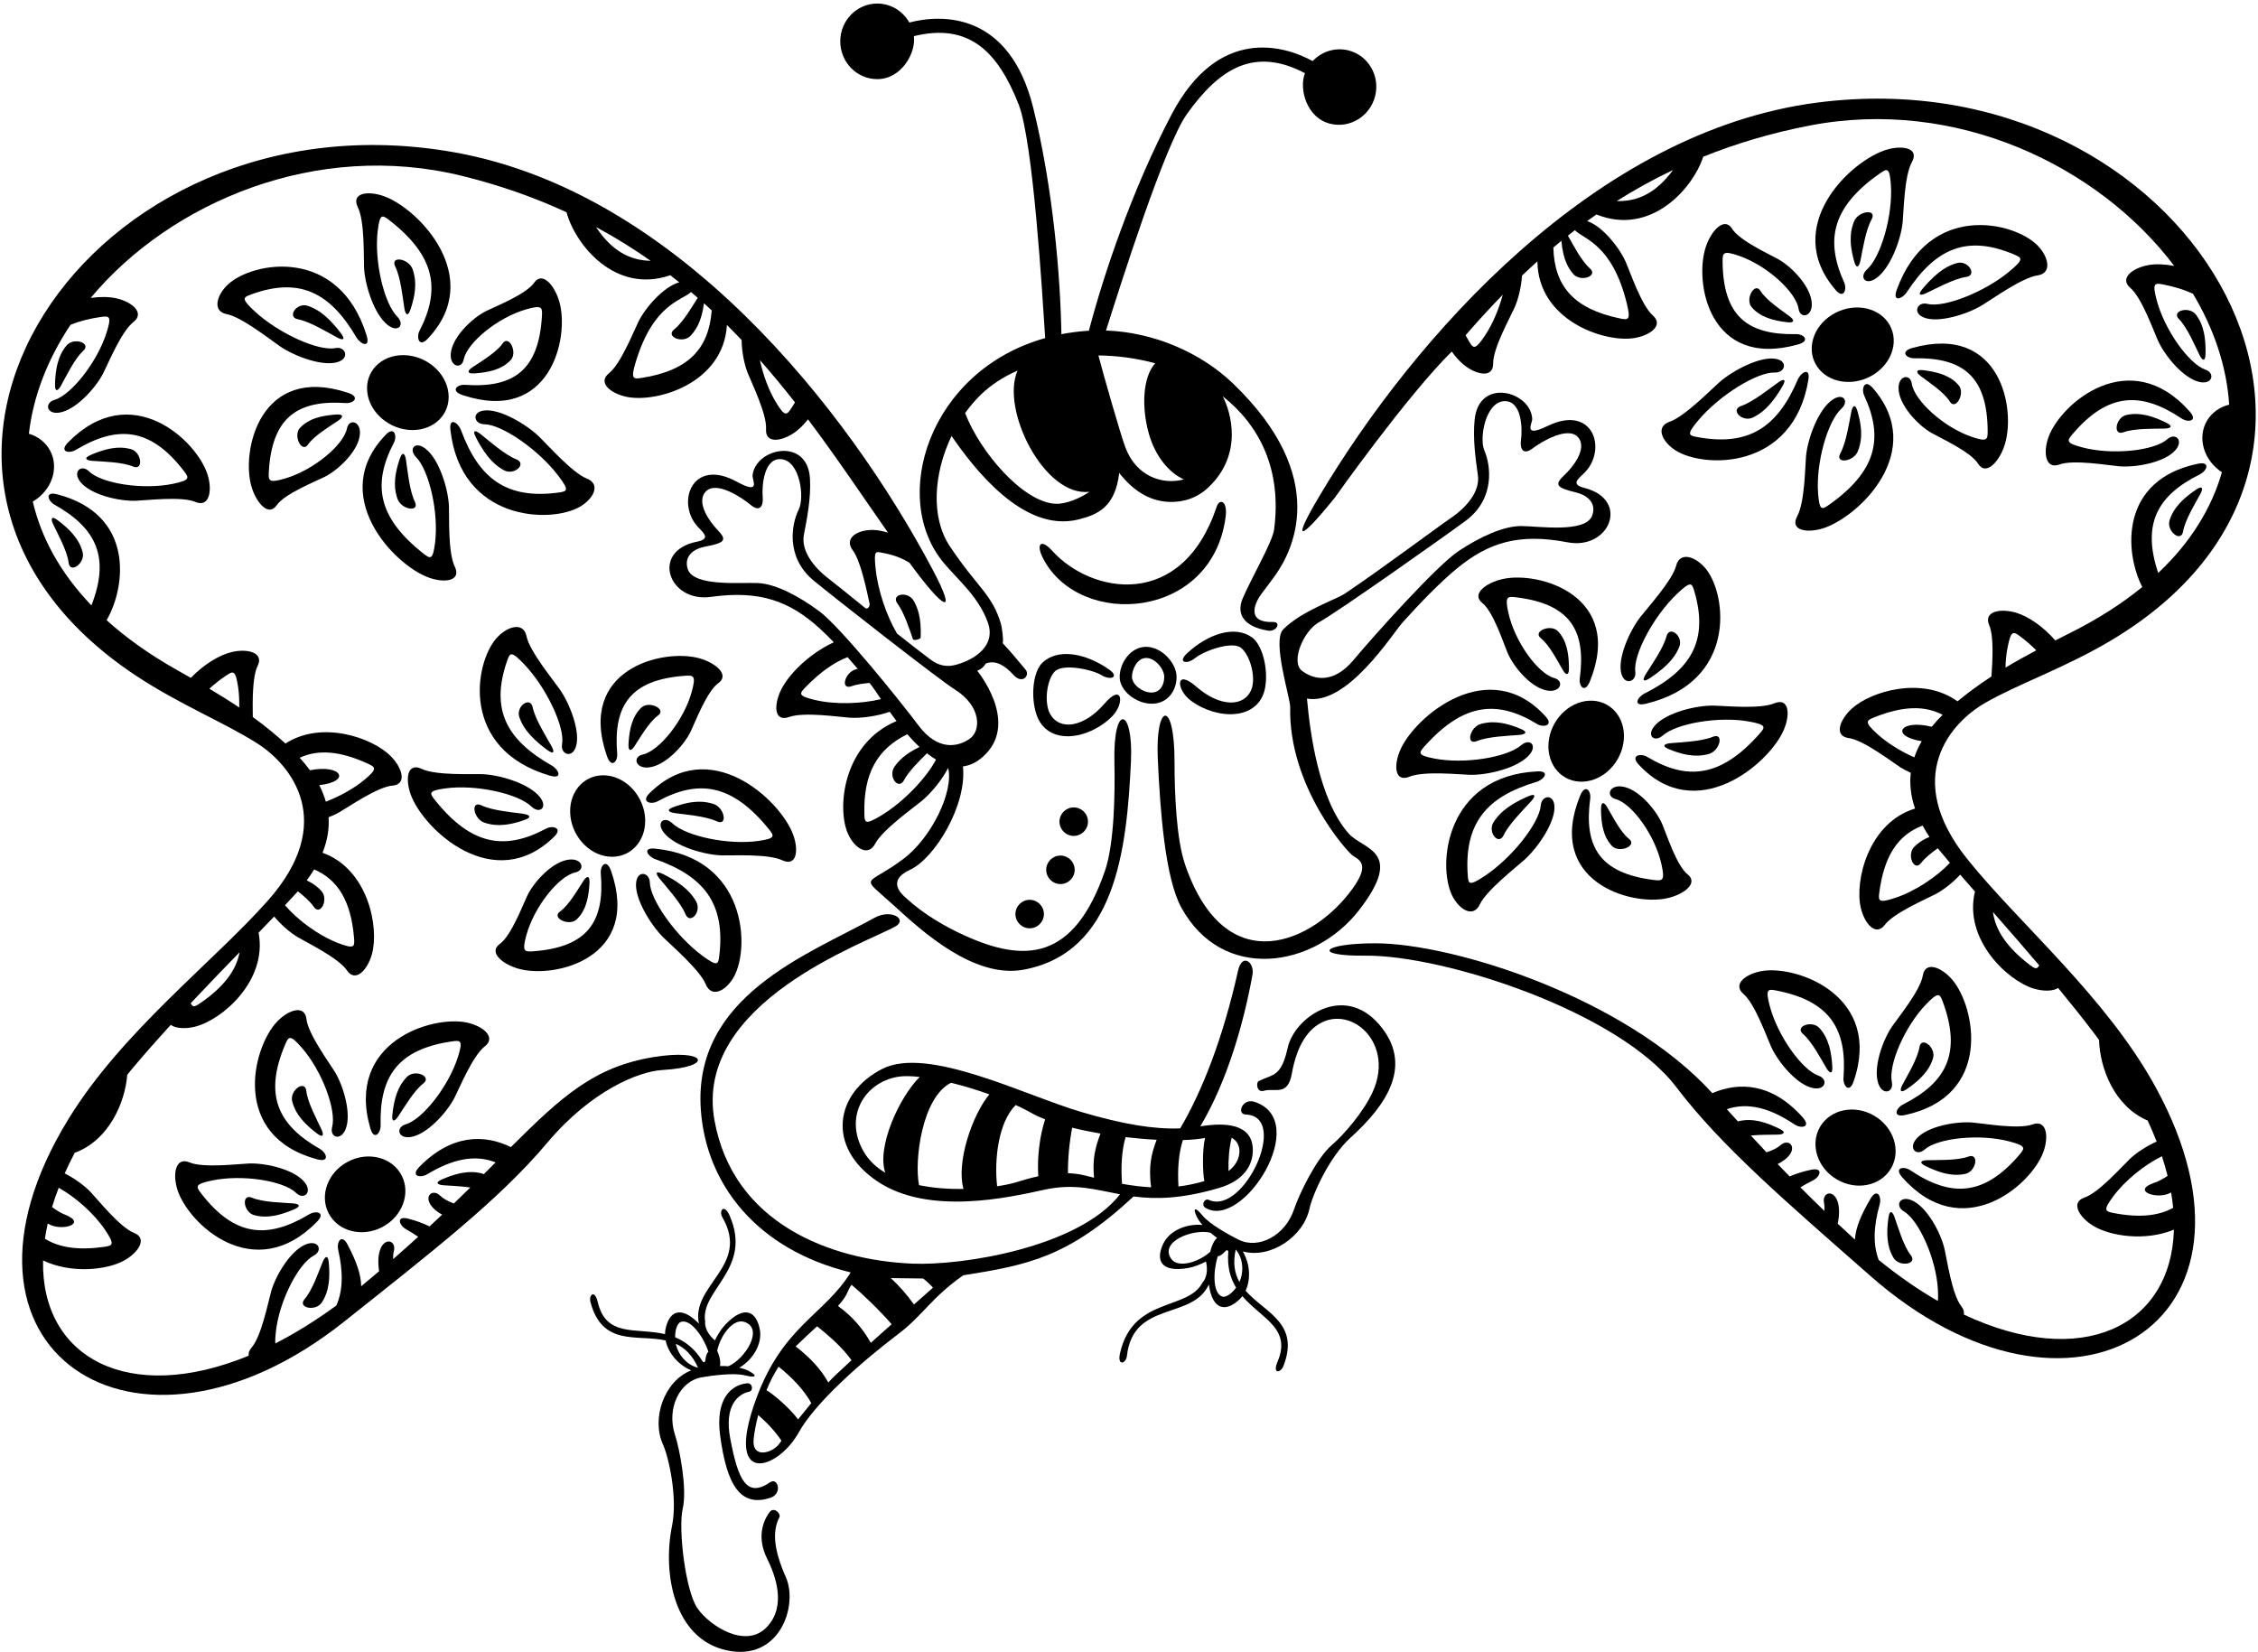 <?xml version="1.0" encoding="UTF-8"?>
<svg xmlns="http://www.w3.org/2000/svg" xmlns:xlink="http://www.w3.org/1999/xlink" width="507pt" height="371pt" viewBox="0 0 507 371" version="1.1">
<g id="surface1">
<path style=" stroke:none;fill-rule:nonzero;fill:rgb(0%,0%,0%);fill-opacity:1;" d="M 273.199 113.742 C 265.422 137.113 245.047 133.406 236.262 123.672 C 233.672 120.801 232.496 122.16 234.301 125.555 C 242.633 141.234 272.141 139.113 275.191 116.113 C 275.688 112.352 273.816 111.895 273.199 113.742 "/>
<path style=" stroke:none;fill-rule:nonzero;fill:rgb(0%,0%,0%);fill-opacity:1;" d="M 268.582 154.156 C 263.871 150.035 264.07 154.82 267.352 157.281 C 273.258 161.711 282.77 161.891 284.082 154.312 C 284.797 150.199 283.469 144.77 281.082 143.086 C 277.207 140.352 271.281 142.309 266.594 146.629 C 264.246 148.789 266.52 149.273 268.363 147.742 C 270.207 146.207 276.617 143.828 278.664 145.469 C 280.715 147.109 282.027 152.078 281.004 154.742 C 279.445 158.797 273.965 158.863 268.582 154.156 "/>
<path style=" stroke:none;fill-rule:nonzero;fill:rgb(0%,0%,0%);fill-opacity:1;" d="M 248.008 157.973 C 243.344 163.391 237.91 164.098 235.793 160.309 C 234.402 157.812 235.004 152.711 236.801 150.797 C 238.598 148.883 245.277 150.332 247.32 151.59 C 249.359 152.848 251.543 152.047 248.914 150.238 C 243.664 146.621 237.52 145.523 234.07 148.781 C 231.945 150.781 231.398 156.348 232.684 160.316 C 235.059 167.633 244.445 166.109 249.668 160.891 C 252.566 157.992 252.09 153.227 248.008 157.973 "/>
<path style=" stroke:none;fill-rule:nonzero;fill:rgb(0%,0%,0%);fill-opacity:1;" d="M 258.621 158.004 C 262.152 158.004 264.184 155.105 264.184 152.008 C 264.184 148.91 260.859 145.23 257.332 145.23 C 253.801 145.23 251.402 148.91 251.402 152.008 C 251.402 155.105 255.094 158.004 258.621 158.004 Z M 257.379 147.734 C 259.379 147.734 261.414 150.211 261.414 151.969 C 261.414 153.727 260.539 155.496 258.539 155.496 C 256.539 155.496 254.168 153.727 254.168 151.969 C 254.168 150.211 255.375 147.734 257.379 147.734 "/>
<path style=" stroke:none;fill-rule:nonzero;fill:rgb(0%,0%,0%);fill-opacity:1;" d="M 325.684 116.371 C 323.078 118.129 310.52 127.516 302.082 133.211 C 299.953 134.648 292.277 137.129 288.129 141.309 C 285.551 143.906 289.738 156.727 289.691 158.777 C 289.289 176.629 302.641 191.527 303.887 192.219 C 305.996 193.387 307.078 194.805 303.695 199.527 C 295.176 211.414 275.312 220.887 266.102 194.156 C 264.129 188.43 263.719 178.129 263.723 171.031 C 263.734 156.832 259.398 157.898 259.961 170.285 C 260.492 182.152 261.621 197.121 265.227 203.73 C 274.465 220.672 295.109 217.348 305.172 204.336 C 315.566 190.891 306.016 190.82 302.789 187.117 C 296.074 179.41 294.152 164.48 293.461 156.848 C 302.5 158.496 312.629 142.32 314.922 139.766 C 318.805 135.441 323.402 130.691 327.164 127.609 C 334.176 121.863 340.969 119.645 351.957 121.762 C 361.414 123.586 366.09 112.188 355.773 109.559 C 352.734 108.785 354.176 107.664 355.625 106.289 C 360.977 101.211 357.914 90.59 347.465 95.652 C 341.848 98.371 344.078 95.07 344.035 94.066 C 343.77 87.906 332.148 84.652 331.121 94.121 C 330.656 98.453 331.34 103.164 331.84 106.746 C 332.336 110.328 329.324 113.918 325.684 116.371 Z M 333.289 101.141 C 332.098 98.41 333.539 90.379 337.656 90.078 C 341.777 89.781 341.844 96.453 341.523 98.695 C 341.199 100.938 342.086 102.219 344.113 100.684 C 346.145 99.148 352.098 95.602 354.324 98.18 C 356.551 100.758 353 105.031 351.359 106.57 C 348.977 108.812 349.266 109.461 353.926 110.582 C 356.117 111.109 358.574 112.754 357.512 115.734 C 356.07 119.766 345.438 118.125 341.539 118.113 C 337.641 118.102 332.383 120.484 327.5 123.727 C 322.617 126.969 308.52 142.676 303.922 148.184 C 299.328 153.691 294.883 152.574 292.316 150.594 C 289.754 148.613 292.66 141.586 296.238 139.664 C 299.988 137.652 324.434 120.387 329.094 116.934 C 335.777 111.977 334.727 104.434 333.289 101.141 "/>
<path style=" stroke:none;fill-rule:nonzero;fill:rgb(0%,0%,0%);fill-opacity:1;" d="M 244.289 184.484 C 244.289 182.719 242.855 181.285 241.09 181.285 C 239.324 181.285 237.891 182.719 237.891 184.484 C 237.891 186.25 239.324 187.684 241.09 187.684 C 242.855 187.684 244.289 186.25 244.289 184.484 "/>
<path style=" stroke:none;fill-rule:nonzero;fill:rgb(0%,0%,0%);fill-opacity:1;" d="M 238.109 192.098 C 236.34 192.098 234.91 193.531 234.91 195.297 C 234.91 197.062 236.34 198.496 238.109 198.496 C 239.875 198.496 241.305 197.062 241.305 195.297 C 241.305 193.531 239.875 192.098 238.109 192.098 "/>
<path style=" stroke:none;fill-rule:nonzero;fill:rgb(0%,0%,0%);fill-opacity:1;" d="M 227.996 205.23 C 227.996 207 229.43 208.43 231.195 208.43 C 232.965 208.43 234.395 207 234.395 205.23 C 234.395 203.465 232.965 202.035 231.195 202.035 C 229.43 202.035 227.996 203.465 227.996 205.23 "/>
<path style=" stroke:none;fill-rule:nonzero;fill:rgb(0%,0%,0%);fill-opacity:1;" d="M 168.223 312.473 C 169.234 312.262 168.969 310.48 167.781 310.586 C 164.215 310.902 160.594 314.027 161.688 322.258 C 163.168 333.367 166.188 338.547 173.02 336.281 C 175.738 335.379 174.684 331.617 172.914 332.82 C 167.594 336.43 165.711 332.211 163.961 322.965 C 162.559 315.582 165.734 312.984 168.223 312.473 "/>
<path style=" stroke:none;fill-rule:nonzero;fill:rgb(0%,0%,0%);fill-opacity:1;" d="M 175.008 340.633 C 175.383 339.895 173.797 338.207 172.816 339.508 C 171.262 341.57 169.91 345.277 172.254 349.98 C 173.969 353.43 176.805 360.594 172.094 365.41 C 167.379 370.23 159.375 365.074 156.621 361.137 C 153.871 357.195 152.262 343.18 153.293 338.75 C 154.324 334.32 152.641 325.469 151.543 322.094 C 149.641 316.246 152.574 310.105 157.547 309.246 C 159.586 308.895 164.703 308.152 167.277 308.812 C 169.855 309.473 170.145 308.871 168.07 307.789 C 167.535 307.508 166.832 307.273 166.008 307.094 C 169.25 305.164 171.184 301.57 170.609 298.523 C 169.848 294.469 167.184 292.867 162.859 297.422 C 161.949 298.379 161.152 299.637 160.516 300.957 C 157.953 298.773 158.328 296.664 158.336 296.719 C 157.152 289.652 169.07 284.922 163.828 272.949 C 162.582 270.102 161.344 271.859 162.199 273.332 C 168.531 284.223 155.094 288.516 156.934 297.188 C 152.762 292.934 150.176 294.531 149.418 298.508 C 149.352 298.848 149.328 299.195 149.324 299.547 C 142.863 298.051 136.117 300.328 134.238 292.434 C 133.5 289.336 132.168 290.805 132.574 292.332 C 135.254 302.418 143.027 299.543 149.461 300.969 C 150.012 303.695 152.176 306.398 155.203 307.688 C 149.102 310.066 146.23 318.531 148.852 324.301 C 150.145 327.141 152.191 336.219 150.895 342.605 C 148.727 353.281 151.316 367.895 163.078 370.527 C 175.039 373.207 179.266 360.508 176.461 354.145 C 173.703 347.898 173.375 343.824 175.008 340.633 Z M 167.16 296.812 C 171.66 298.332 167.207 305.219 163.535 306.758 C 162.938 306.719 162.312 306.703 161.66 306.711 C 161.938 305.441 161.242 303.73 161.035 303.289 C 161.691 299.969 164.578 295.941 167.16 296.812 Z M 152.871 296.805 C 155.133 296.047 158.023 300.328 159.07 303.488 C 158.672 303.824 158.453 304.598 158.395 305.352 C 158.344 305.984 157.926 305.934 157.746 305.645 C 155.957 302.754 153.828 301.168 151.59 300.258 C 151.566 298.516 152.121 297.055 152.871 296.805 Z M 151.75 301.723 C 153.715 302.617 155.449 304.207 156.734 307.082 C 154.438 306.594 152.289 304.367 151.75 301.723 "/>
<path style=" stroke:none;fill-rule:nonzero;fill:rgb(0%,0%,0%);fill-opacity:1;" d="M 271.41 269.402 C 270.473 268.969 269.633 270.562 270.648 271.184 C 279.02 276.281 294.648 251.625 281.684 247.395 C 278.961 246.508 277.578 250.16 279.715 250.242 C 289.648 250.633 279.211 272.992 271.41 269.402 "/>
<path style=" stroke:none;fill-rule:nonzero;fill:rgb(0%,0%,0%);fill-opacity:1;" d="M 289.141 235.227 C 287.652 241.891 285.875 241.113 282.664 242.715 C 281.926 243.082 282.199 245.383 283.762 244.918 C 286.238 244.18 289.148 246.25 290.059 241.074 C 290.531 238.383 291.656 233.855 294.648 231.062 C 301.887 224.301 313.508 233.371 308.25 245.098 C 306.238 249.59 301.688 254.844 299.023 257.117 C 295.566 260.07 291.668 268.191 290.547 271.559 C 288.609 277.395 282.602 280.598 278.094 278.336 C 276.238 277.406 271.68 274.969 270 272.91 C 268.316 270.848 267.73 271.16 268.754 273.262 C 269.02 273.805 269.445 274.41 270.004 275.043 C 266.25 274.672 262.559 276.418 261.211 279.211 C 259.418 282.926 260.613 285.797 266.797 284.699 C 268.094 284.469 269.484 283.93 270.781 283.242 C 271.547 286.523 269.992 288 270.02 287.949 C 266.777 294.34 254.379 291.07 251.488 303.816 C 250.805 306.848 252.844 306.168 253.027 304.48 C 254.398 291.957 267.762 296.473 271.426 288.402 C 272.258 294.305 275.289 294.555 278.258 291.805 C 278.512 291.57 278.738 291.301 278.949 291.023 C 283.262 296.059 290.043 298.23 286.871 305.699 C 285.625 308.633 287.566 308.242 288.148 306.77 C 291.98 297.062 284.016 294.762 279.684 289.797 C 280.859 287.273 280.719 283.816 279.051 280.98 C 285.371 282.688 292.711 277.582 294.023 271.383 C 294.672 268.328 298.41 259.805 303.242 255.438 C 311.328 248.129 317.535 239.086 309.633 229.98 C 301.602 220.73 290.66 228.441 289.141 235.227 Z M 262.973 282.637 C 260.254 278.742 267.922 275.844 271.793 276.781 C 272.25 277.168 272.746 277.555 273.273 277.938 C 272.297 278.793 271.844 280.582 271.746 281.059 C 269.246 283.344 264.535 284.871 262.973 282.637 Z M 274.469 291.125 C 272.199 290.391 272.41 285.23 273.445 282.062 C 273.969 282.031 274.602 281.539 275.098 280.969 C 275.516 280.484 275.82 280.777 275.793 281.117 C 275.516 284.504 276.285 287.043 277.547 289.105 C 276.531 290.523 275.219 291.367 274.469 291.125 Z M 278.289 287.832 C 277.238 285.945 276.785 283.637 277.461 280.559 C 279.02 282.316 279.426 285.383 278.289 287.832 "/>
<path style=" stroke:none;fill-rule:nonzero;fill:rgb(0%,0%,0%);fill-opacity:1;" d="M 273.723 266.73 C 279.371 265.07 281.297 261.551 281.305 258.281 C 281.316 252.23 275.039 251.988 269.512 252.902 C 275.664 242.539 279.289 229.516 281.227 218.855 C 281.727 216.105 278.906 213.82 277.98 217.969 C 274.574 233.191 269.93 244.996 264.996 253.355 C 259.086 253.578 252.266 252.461 242.84 249.688 C 230.09 245.938 208.352 234.781 198.105 239.996 C 187.477 245.406 185.473 257.48 196.973 265.23 C 208.473 272.98 226.465 268.883 234.465 267.133 C 241.289 265.637 245.906 267.113 251.492 268.152 C 242.207 280.062 216.105 284.203 204.832 283.723 C 186.449 282.941 164.594 274.703 160.422 251.527 C 155.652 225.02 194.723 211.621 201.062 208.004 C 203.855 206.41 200.113 204.004 196.371 206.066 C 181.422 214.312 155.492 223.68 157.367 249.277 C 158.586 265.91 169.91 280.555 191.008 285.695 C 185.078 295.277 175.805 297.641 169.785 314.074 C 162.422 334.16 174.715 330.02 179.352 321.613 C 182.918 315.148 193.062 306.043 201.859 299.391 C 207.094 295.434 209.164 291.32 216.289 286.34 C 230.852 284.031 239.852 282.281 254.52 268.641 C 259.371 269.273 265.219 269.234 273.723 266.73 Z M 276.551 255.449 C 279.121 256.867 278.848 260.695 275.84 262.938 C 275.781 260.27 275.988 257.746 276.551 255.449 Z M 265.59 255.984 C 267.496 255.922 269.188 255.766 270.57 255.508 C 269.898 258.414 270.07 263.422 270.41 265.191 C 268.43 265.777 266.516 266.172 264.609 266.398 C 264.379 262.613 264.617 259.066 265.59 255.984 Z M 193.852 258.445 C 189.52 250.781 194.02 243.113 201.52 241.781 C 202.785 241.555 204.508 241.578 206.508 241.805 C 201.891 246.391 196.797 257.566 198.781 263.32 C 196.727 262.098 195.012 260.5 193.852 258.445 Z M 216.336 266.957 C 213.098 267.004 209.629 266.773 206.359 266.098 C 205.242 260.605 207.02 246.328 213.551 243.113 C 216.359 243.805 219.312 244.695 222.148 245.711 C 218.309 250.324 214.656 261.008 216.336 266.957 Z M 233.133 264.105 C 231.383 264.48 229.711 264.965 228.184 265.441 C 227.168 265.758 225.68 266.082 223.891 266.352 C 223.215 260.461 224.133 251.992 228.062 248.105 C 229.363 248.703 230.586 249.32 231.684 249.945 C 232.535 250.434 233.547 250.895 234.672 251.328 C 233.473 254.953 232.832 259.805 233.133 264.105 Z M 245.648 264.438 C 245.004 264.277 244.355 264.117 243.684 263.945 C 242.406 263.621 241.105 263.461 239.801 263.418 C 239.742 260.418 240.098 256.566 240.742 253.199 C 242.746 253.699 244.895 254.141 247.098 254.516 C 245.852 257.785 245.27 260.336 245.648 264.438 Z M 174.977 324.156 C 173.602 326.156 168.727 327.781 169.227 323.031 C 169.379 321.586 169.719 319.734 170.246 317.715 C 172.328 319.531 174.117 321.449 175.461 323.488 C 175.266 323.75 175.094 323.984 174.977 324.156 Z M 179.199 318.699 C 177.316 316.117 173.359 312.805 172.102 312.148 C 172.855 310.301 173.762 308.492 174.82 306.855 C 177.938 309.363 180.523 312.074 182.156 315.035 C 181.184 316.23 180.164 317.492 179.199 318.699 Z M 186.102 310.281 C 186.066 310.32 186.02 310.375 185.984 310.418 C 184.402 307.492 181.816 304.746 178.656 302.305 C 180.199 300.777 181.871 299.258 183.461 297.797 C 186.332 300.055 189.312 302.73 191.195 305.414 C 188.688 307.703 186.75 309.531 186.102 310.281 Z M 195.527 301.504 C 193.793 298.414 191.551 295.703 188.156 293.227 C 189.133 292.145 189.871 291.148 190.227 290.281 C 190.539 289.516 190.867 288.93 191.211 288.473 C 193.496 290.379 197.492 294.188 200.207 297.328 C 198.664 298.699 197.07 300.121 195.527 301.504 Z M 205.215 292.898 C 203.773 290.844 201.965 288.762 200.02 286.973 C 202.43 287.008 205.152 287.047 207.27 287.059 C 207.383 287.062 209.578 289.039 209.461 289.145 C 208.797 289.742 207.23 291.117 205.215 292.898 Z M 252.73 255.32 C 255.109 255.602 257.465 255.801 259.703 255.91 C 258.445 259.277 257.898 261.895 258.438 266.406 C 258.441 266.473 258.469 266.523 258.484 266.586 C 256.383 266.473 254.223 266.207 251.938 265.797 C 251.664 262.008 251.84 258.438 252.73 255.32 "/>
<path style=" stroke:none;fill-rule:nonzero;fill:rgb(0%,0%,0%);fill-opacity:1;" d="M 101.133 96.543 C 103.477 117.031 123.664 117.605 130.223 113.773 C 133.254 112.004 134.996 108.723 131.754 107.449 C 128.508 106.172 122.875 99.809 121.09 98.074 C 118.145 95.219 112.152 91.688 108.613 92.18 C 105.828 92.566 106.449 95.23 108.742 95.254 C 112.629 95.289 120.871 100.91 125.352 106.809 C 127.832 110.07 127.402 110.312 125.547 110.574 C 113.688 112.227 107.5 107.375 103.52 96.605 C 102.875 94.855 100.793 93.566 101.133 96.543 "/>
<path style=" stroke:none;fill-rule:nonzero;fill:rgb(0%,0%,0%);fill-opacity:1;" d="M 113.094 105.555 C 115.449 106.898 118.438 104.113 115.898 103.117 C 113.359 102.125 109.762 98.938 107.891 97.453 C 106.73 96.535 105.988 96.508 106.844 98.188 C 109.434 103.266 111.652 104.73 113.094 105.555 "/>
<path style=" stroke:none;fill-rule:nonzero;fill:rgb(0%,0%,0%);fill-opacity:1;" d="M 96.305 129.695 C 99.922 130.984 103.656 130.422 102.105 127.211 C 100.559 124 100.902 116.039 100.805 113.676 C 100.645 109.781 98.641 103.176 95.57 100.766 C 93.152 98.867 91.68 100.875 93.418 102.637 C 96.367 105.621 98.562 115.145 97.676 121.961 C 97.184 125.734 96.68 125.547 95.066 124.281 C 84.777 116.199 83.59 108.684 88.43 99.434 C 89.215 97.934 88.566 95.602 86.648 97.578 C 73.438 111.188 88.477 126.906 96.305 129.695 "/>
<path style=" stroke:none;fill-rule:nonzero;fill:rgb(0%,0%,0%);fill-opacity:1;" d="M 89.816 102.883 C 88.082 107.785 88.707 110.32 89.207 111.895 C 90.023 114.469 94.355 115.137 93.141 112.629 C 91.922 110.121 91.504 105.539 91.156 103.258 C 90.941 101.844 90.391 101.262 89.816 102.883 "/>
<path style=" stroke:none;fill-rule:nonzero;fill:rgb(0%,0%,0%);fill-opacity:1;" d="M 78.125 88.191 C 58.434 81.668 54.098 101.168 56.461 109.23 C 57.555 112.957 60.309 116.074 62.117 113.449 C 63.93 110.824 70.965 108.055 72.934 107.051 C 76.172 105.398 80.617 101.059 80.82 97.387 C 80.977 94.496 78.359 93.957 77.906 96.191 C 77.141 99.977 70.305 105.617 63.926 107.461 C 60.391 108.484 60.246 107.961 60.352 106.031 C 61.027 93.727 66.75 89.758 77.617 90.5 C 79.383 90.621 80.988 89.141 78.125 88.191 "/>
<path style=" stroke:none;fill-rule:nonzero;fill:rgb(0%,0%,0%);fill-opacity:1;" d="M 75.508 93.07 C 70.25 93.422 68.457 94.961 67.41 96.016 C 65.699 97.738 67.758 101.863 69.168 99.805 C 70.582 97.75 74.254 95.602 75.996 94.41 C 77.078 93.672 77.246 92.953 75.508 93.07 "/>
<path style=" stroke:none;fill-rule:nonzero;fill:rgb(0%,0%,0%);fill-opacity:1;" d="M 82.316 75.32 C 76.098 55.191 56.695 58.699 51.176 63.879 C 48.621 66.273 47.594 69.922 50.945 70.547 C 54.293 71.176 60.906 76.434 62.953 77.816 C 66.32 80.094 72.734 82.434 76.016 81.223 C 78.602 80.266 77.492 77.715 75.297 78.156 C 71.578 78.906 62.609 74.918 57.184 69.898 C 54.18 67.117 54.543 66.785 56.266 66.152 C 67.273 62.09 74.129 65.715 80.023 75.742 C 80.98 77.367 83.219 78.246 82.316 75.32 "/>
<path style=" stroke:none;fill-rule:nonzero;fill:rgb(0%,0%,0%);fill-opacity:1;" d="M 69.137 68.68 C 66.625 67.801 64.312 71.211 66.93 71.695 C 69.551 72.18 73.605 74.656 75.684 75.77 C 76.969 76.461 77.684 76.336 76.539 74.82 C 73.078 70.242 70.676 69.219 69.137 68.68 "/>
<path style=" stroke:none;fill-rule:nonzero;fill:rgb(0%,0%,0%);fill-opacity:1;" d="M 86.129 44.023 C 82.508 42.758 78.781 43.348 80.352 46.551 C 81.922 49.754 81.629 57.727 81.742 60.09 C 81.93 63.984 83.977 70.582 87.059 72.973 C 89.484 74.855 90.945 72.836 89.195 71.086 C 86.23 68.121 83.977 58.602 84.816 51.773 C 85.281 47.992 85.785 48.176 87.406 49.434 C 97.738 57.449 98.977 64.965 94.203 74.254 C 93.426 75.762 94.09 78.09 95.996 76.098 C 109.102 62.387 93.969 46.758 86.129 44.023 "/>
<path style=" stroke:none;fill-rule:nonzero;fill:rgb(0%,0%,0%);fill-opacity:1;" d="M 125.582 67.707 C 124.492 63.98 121.742 60.859 119.93 63.484 C 118.117 66.105 111.074 68.867 109.105 69.863 C 105.863 71.512 101.414 75.848 101.207 79.516 C 101.047 82.406 103.664 82.949 104.117 80.719 C 104.891 76.934 111.73 71.305 118.117 69.465 C 121.652 68.449 121.797 68.973 121.688 70.898 C 120.996 83.203 115.27 87.164 104.398 86.406 C 102.633 86.285 101.027 87.762 103.887 88.715 C 123.574 95.262 127.938 75.773 125.582 67.707 "/>
<path style=" stroke:none;fill-rule:nonzero;fill:rgb(0%,0%,0%);fill-opacity:1;" d="M 106.516 83.84 C 111.773 83.496 113.57 81.961 114.617 80.906 C 116.328 79.188 114.273 75.059 112.859 77.113 C 111.445 79.168 107.77 81.309 106.023 82.5 C 104.941 83.238 104.777 83.953 106.516 83.84 "/>
<path style=" stroke:none;fill-rule:nonzero;fill:rgb(0%,0%,0%);fill-opacity:1;" d="M 100.688 88.234 C 100.156 83.59 95.645 79.785 90.609 79.738 C 85.578 79.691 81.93 83.414 82.465 88.062 C 82.996 92.703 87.508 96.512 92.539 96.559 C 97.574 96.605 101.223 92.879 100.688 88.234 "/>
<path style=" stroke:none;fill-rule:nonzero;fill:rgb(0%,0%,0%);fill-opacity:1;" d="M 92.133 69.574 C 93.832 64.652 93.188 62.121 92.68 60.547 C 91.844 57.98 87.516 57.34 88.746 59.844 C 89.98 62.344 90.43 66.926 90.793 69.207 C 91.016 70.621 91.57 71.199 92.133 69.574 "/>
<path style=" stroke:none;fill-rule:nonzero;fill:rgb(0%,0%,0%);fill-opacity:1;" d="M 158.461 220.988 C 159.785 224.215 163.039 222.422 164.762 219.367 C 168.492 212.75 167.613 192.57 147.09 190.543 C 144.109 190.246 145.43 192.309 147.188 192.93 C 158.02 196.742 162.965 202.855 161.488 214.738 C 161.262 216.598 161.023 217.031 157.723 214.598 C 151.762 210.211 146.012 202.055 145.914 198.172 C 145.859 195.879 143.188 195.301 142.84 198.09 C 142.402 201.633 146.023 207.57 148.926 210.473 C 150.688 212.23 157.137 217.766 158.461 220.988 "/>
<path style=" stroke:none;fill-rule:nonzero;fill:rgb(0%,0%,0%);fill-opacity:1;" d="M 156.281 202.363 C 155.434 200.938 153.938 198.742 148.82 196.23 C 147.129 195.398 147.168 196.141 148.105 197.285 C 149.617 199.137 152.859 202.684 153.891 205.207 C 154.922 207.73 157.664 204.699 156.281 202.363 "/>
<path style=" stroke:none;fill-rule:nonzero;fill:rgb(0%,0%,0%);fill-opacity:1;" d="M 175.66 193.156 C 178.895 194.656 179.402 190.914 178.059 187.316 C 175.148 179.531 159.203 164.734 145.797 178.148 C 143.852 180.102 146.191 180.715 147.68 179.906 C 156.852 174.922 164.387 175.996 172.625 186.16 C 173.914 187.754 174.113 188.254 170.344 188.805 C 163.543 189.793 153.984 187.746 150.957 184.844 C 149.168 183.133 147.184 184.637 149.117 187.023 C 151.574 190.059 158.211 191.957 162.105 192.062 C 164.473 192.121 172.426 191.656 175.66 193.156 "/>
<path style=" stroke:none;fill-rule:nonzero;fill:rgb(0%,0%,0%);fill-opacity:1;" d="M 160.945 184.41 C 163.473 185.59 162.734 181.27 160.152 180.492 C 158.57 180.016 156.023 179.43 151.148 181.238 C 149.535 181.836 150.125 182.379 151.543 182.57 C 153.828 182.883 158.418 183.234 160.945 184.41 "/>
<path style=" stroke:none;fill-rule:nonzero;fill:rgb(0%,0%,0%);fill-opacity:1;" d="M 145.516 172.324 C 149.184 172.066 153.457 167.555 155.059 164.293 C 156.031 162.312 158.691 155.234 161.289 153.383 C 163.887 151.531 160.73 148.828 156.988 147.793 C 148.887 145.551 129.457 150.184 136.281 169.773 C 137.273 172.621 138.73 170.992 138.582 169.23 C 137.672 158.375 141.551 152.594 153.848 151.727 C 155.773 151.594 156.301 151.73 155.332 155.281 C 153.586 161.688 148.047 168.609 144.273 169.434 C 142.047 169.918 142.629 172.527 145.516 172.324 "/>
<path style=" stroke:none;fill-rule:nonzero;fill:rgb(0%,0%,0%);fill-opacity:1;" d="M 147.758 160.641 C 149.789 159.199 145.637 157.203 143.938 158.938 C 142.898 160 141.391 161.816 141.121 167.078 C 141.031 168.82 141.742 168.645 142.465 167.551 C 143.633 165.789 145.723 162.082 147.758 160.641 "/>
<path style=" stroke:none;fill-rule:nonzero;fill:rgb(0%,0%,0%);fill-opacity:1;" d="M 129.277 167.77 C 130.441 164.469 128.004 158.094 125.676 154.762 C 124.262 152.738 118.902 146.203 118.223 142.863 C 117.547 139.527 113.914 140.609 111.559 143.199 C 106.465 148.797 103.254 168.25 123.477 174.16 C 126.414 175.02 125.504 172.793 123.859 171.863 C 113.746 166.121 110.016 159.32 113.91 148.254 C 114.52 146.52 114.844 146.152 117.668 149.113 C 122.773 154.465 126.895 163.367 126.203 167.098 C 125.797 169.301 128.363 170.371 129.277 167.77 "/>
<path style=" stroke:none;fill-rule:nonzero;fill:rgb(0%,0%,0%);fill-opacity:1;" d="M 116.633 161.086 C 117.195 162.613 118.258 165.004 122.887 168.395 C 124.422 169.516 124.531 168.797 123.824 167.52 C 122.68 165.461 120.141 161.445 119.613 158.832 C 119.09 156.223 115.719 158.59 116.633 161.086 "/>
<path style=" stroke:none;fill-rule:nonzero;fill:rgb(0%,0%,0%);fill-opacity:1;" d="M 124.465 187.824 C 126.426 185.891 124.086 185.262 122.59 186.062 C 113.375 190.977 105.844 189.855 97.668 179.645 C 96.391 178.043 96.195 177.539 99.969 177.02 C 106.785 176.074 116.336 178.184 119.348 181.105 C 121.121 182.828 123.121 181.336 121.203 178.938 C 118.762 175.891 112.137 173.949 108.238 173.82 C 105.871 173.742 97.906 174.156 94.68 172.637 C 91.453 171.113 90.922 174.848 92.242 178.453 C 95.098 186.25 110.953 201.141 124.465 187.824 "/>
<path style=" stroke:none;fill-rule:nonzero;fill:rgb(0%,0%,0%);fill-opacity:1;" d="M 116.523 217.535 C 124.625 219.77 144.047 215.109 137.195 195.523 C 136.199 192.68 134.746 194.309 134.898 196.07 C 135.82 206.926 131.949 212.715 119.656 213.594 C 117.73 213.734 117.207 213.598 118.168 210.043 C 119.906 203.633 125.434 196.703 129.203 195.875 C 131.43 195.387 130.848 192.777 127.961 192.984 C 124.293 193.246 120.027 197.766 118.43 201.031 C 117.461 203.012 114.809 210.098 112.215 211.949 C 109.621 213.805 112.781 216.504 116.523 217.535 "/>
<path style=" stroke:none;fill-rule:nonzero;fill:rgb(0%,0%,0%);fill-opacity:1;" d="M 125.734 204.672 C 123.703 206.117 127.859 208.109 129.555 206.371 C 130.594 205.309 132.102 203.488 132.363 198.227 C 132.449 196.484 131.734 196.66 131.016 197.754 C 129.852 199.52 127.77 203.23 125.734 204.672 "/>
<path style=" stroke:none;fill-rule:nonzero;fill:rgb(0%,0%,0%);fill-opacity:1;" d="M 144.867 184.059 C 144.742 179.027 140.867 174.574 136.215 174.113 C 131.562 173.648 127.895 177.355 128.02 182.387 C 128.145 187.418 132.016 191.871 136.668 192.332 C 141.32 192.797 144.988 189.09 144.867 184.059 "/>
<path style=" stroke:none;fill-rule:nonzero;fill:rgb(0%,0%,0%);fill-opacity:1;" d="M 108.098 180.824 C 105.578 179.633 106.281 183.953 108.863 184.746 C 110.445 185.23 112.984 185.836 117.879 184.062 C 119.496 183.477 118.91 182.93 117.492 182.727 C 115.207 182.398 110.617 182.02 108.098 180.824 "/>
<path style=" stroke:none;fill-rule:nonzero;fill:rgb(0%,0%,0%);fill-opacity:1;" d="M 18.543 123.922 C 18.113 122.398 17.258 120.027 12.945 116.801 C 11.52 115.734 11.348 116.465 11.945 117.727 C 12.91 119.762 15.098 123.715 15.406 126.336 C 15.711 128.957 19.25 126.41 18.543 123.922 "/>
<path style=" stroke:none;fill-rule:nonzero;fill:rgb(0%,0%,0%);fill-opacity:1;" d="M 17.992 108.137 C 20.234 111.059 26.68 112.574 30.531 112.434 C 32.867 112.352 40.777 111.379 43.883 112.699 C 46.988 114.02 47.727 110.191 46.629 106.629 C 44.246 98.918 29.406 84.906 15.273 99.348 C 13.223 101.445 15.5 101.922 17.027 101.008 C 26.426 95.383 33.816 96.004 41.324 105.797 C 42.5 107.328 42.66 107.828 38.898 108.617 C 32.098 110.047 22.766 108.566 19.953 105.812 C 18.293 104.188 16.23 105.836 17.992 108.137 "/>
<path style=" stroke:none;fill-rule:nonzero;fill:rgb(0%,0%,0%);fill-opacity:1;" d="M 29.871 104.75 C 32.297 105.789 31.844 101.453 29.336 100.824 C 27.801 100.441 25.32 100.008 20.375 102.145 C 18.738 102.852 19.289 103.363 20.68 103.473 C 22.926 103.645 27.445 103.715 29.871 104.75 "/>
<path style=" stroke:none;fill-rule:nonzero;fill:rgb(0%,0%,0%);fill-opacity:1;" d="M 13.688 86.598 C 14.781 84.633 16.73 80.555 18.684 78.781 C 20.641 77.008 16.512 75.609 14.895 77.629 C 13.906 78.863 12.473 80.938 12.355 86.324 C 12.316 88.105 13.012 87.816 13.688 86.598 "/>
<path style=" stroke:none;fill-rule:nonzero;fill:rgb(0%,0%,0%);fill-opacity:1;" d="M 72.297 292.383 C 73.141 291.039 74.32 288.812 73.816 283.449 C 73.648 281.676 72.992 282.043 72.461 283.332 C 71.602 285.41 70.137 289.688 68.402 291.676 C 66.664 293.66 70.926 294.574 72.297 292.383 "/>
<path style=" stroke:none;fill-rule:nonzero;fill:rgb(0%,0%,0%);fill-opacity:1;" d="M 92.156 255.301 C 95.797 254.781 100.277 249.902 102.047 246.48 C 103.117 244.398 106.148 237.031 108.82 234.973 C 111.492 232.914 108.52 230.391 104.875 229.602 C 96.984 227.898 77.5 233.965 83.16 253.359 C 83.98 256.18 85.512 254.426 85.465 252.648 C 85.172 241.699 89.332 235.559 101.551 233.816 C 103.465 233.543 103.977 233.648 102.82 237.316 C 100.73 243.941 94.867 251.352 91.086 252.453 C 88.855 253.102 89.285 255.711 92.156 255.301 "/>
<path style=" stroke:none;fill-rule:nonzero;fill:rgb(0%,0%,0%);fill-opacity:1;" d="M 89.402 250.672 C 90.656 248.801 92.93 244.895 95.023 243.289 C 97.117 241.684 93.117 239.949 91.34 241.828 C 90.254 242.98 88.656 244.93 88.098 250.285 C 87.91 252.059 88.629 251.828 89.402 250.672 "/>
<path style=" stroke:none;fill-rule:nonzero;fill:rgb(0%,0%,0%);fill-opacity:1;" d="M 77.562 253.621 C 79.008 250.234 77.156 243.875 75.145 240.59 C 73.922 238.598 69.191 232.188 68.816 228.832 C 68.441 225.48 64.742 226.715 62.18 229.422 C 56.633 235.285 51.719 255.098 71.238 260.309 C 74.078 261.066 73.371 258.848 71.828 257.969 C 62.309 252.543 59.219 245.801 64.059 234.453 C 64.816 232.676 65.172 232.289 67.711 235.18 C 72.293 240.398 75.59 249.254 74.574 253.059 C 73.973 255.301 76.422 256.285 77.562 253.621 "/>
<path style=" stroke:none;fill-rule:nonzero;fill:rgb(0%,0%,0%);fill-opacity:1;" d="M 65.621 247.336 C 66.039 248.863 66.879 251.238 71.172 254.492 C 72.59 255.57 72.766 254.84 72.176 253.574 C 71.227 251.535 69.066 247.566 68.777 244.941 C 68.488 242.316 64.934 244.844 65.621 247.336 "/>
<path style=" stroke:none;fill-rule:nonzero;fill:rgb(0%,0%,0%);fill-opacity:1;" d="M 55.906 261.238 C 53.57 261.324 45.664 262.309 42.555 260.992 C 39.449 259.676 38.711 263.504 39.816 267.066 C 42.207 274.773 57.066 288.766 71.18 274.309 C 73.23 272.207 70.949 271.734 69.426 272.648 C 60.031 278.285 52.641 277.676 45.121 267.891 C 43.945 266.359 43.781 265.863 47.547 265.066 C 54.34 263.629 63.676 265.098 66.492 267.848 C 68.152 269.473 70.215 267.816 68.449 265.52 C 66.207 262.602 59.758 261.094 55.906 261.238 "/>
<path style=" stroke:none;fill-rule:nonzero;fill:rgb(0%,0%,0%);fill-opacity:1;" d="M 56.578 268.922 C 54.148 267.887 54.605 272.223 57.117 272.848 C 58.652 273.227 61.133 273.66 66.074 271.516 C 67.711 270.809 67.16 270.297 65.77 270.191 C 63.523 270.02 59.004 269.957 56.578 268.922 "/>
<path style=" stroke:none;fill-rule:nonzero;fill:rgb(0%,0%,0%);fill-opacity:1;" d="M 85.824 275.516 C 90.34 273.152 92.285 267.949 90.164 263.891 C 88.043 259.828 82.66 258.453 78.145 260.812 C 73.625 263.176 71.68 268.379 73.801 272.438 C 75.922 276.496 81.305 277.875 85.824 275.516 "/>
<path style=" stroke:none;fill-rule:nonzero;fill:rgb(0%,0%,0%);fill-opacity:1;" d="M 146.609 237.367 C 133.453 239.559 126.188 246.117 114.711 257.559 C 108.863 254.672 101.414 254.578 94.156 261.996 C 92.102 264.094 94.383 264.57 95.906 263.66 C 101.613 260.242 106.582 259.141 111.285 260.988 C 110.43 261.844 109.547 262.723 108.637 263.629 C 108.504 263.566 108.363 263.516 108.219 263.477 C 106.68 263.094 104.199 262.656 99.254 264.797 C 97.621 265.504 98.172 266.012 99.562 266.121 C 101.016 266.234 103.426 266.309 105.602 266.625 C 104.418 267.785 103.188 268.98 101.906 270.215 C 100.586 269.723 99.516 269.129 98.836 268.465 C 97.176 266.836 95.113 268.488 96.875 270.789 C 97.441 271.527 98.277 272.168 99.27 272.723 C 98.355 273.586 97.414 274.469 96.445 275.363 C 95.055 274.68 93.488 274.098 91.719 273.637 C 88.879 272.898 89.598 275.109 91.148 275.98 C 92.137 276.535 93.051 277.109 93.898 277.695 C 92.117 279.316 90.246 280.988 88.273 282.711 C 88.258 282.035 88.301 281.422 88.434 280.91 C 89.02 278.66 86.562 277.691 85.441 280.367 C 84.879 281.715 84.84 283.527 85.121 285.43 C 84.215 286.207 81.52 288.461 81.102 288.801 C 81.047 286.047 80.004 283.191 78.055 279.465 C 76.695 276.863 75.535 278.883 75.934 280.617 C 77.066 285.578 77.035 289.703 75.527 293.117 C 70.836 296.543 66.254 299.375 61.832 301.637 C 61.766 301.09 61.801 300.266 61.934 299.062 C 62.676 292.156 66.969 283.738 70.457 281.914 C 72.52 280.84 71.586 278.367 68.852 279.332 C 65.383 280.559 61.949 286.223 60.891 289.926 C 60.246 292.176 58.723 299.996 56.508 302.543 C 55.926 303.215 55.738 303.84 55.84 304.395 C 28.812 315.512 9.219 304.812 9.668 283.012 C 16.004 286.012 23.898 285.176 27.789 283.066 C 31.07 281.289 33.219 278.039 30.074 276.809 C 26.934 275.578 21.961 269.352 20.352 267.656 C 18.98 266.215 16.809 264.609 14.527 263.461 C 15.203 261.945 15.945 260.406 16.77 258.844 C 24.484 256.004 28.098 247.504 28.57 241.316 C 29.055 240.719 29.543 240.121 30.047 239.523 C 32.734 236.336 35.52 233.191 38.332 230.109 C 39.457 230.93 41.66 231.055 43.816 230.512 C 49.879 228.988 60.102 220.203 58.066 209.41 C 59.266 208.176 60.43 206.969 61.562 205.789 C 63.168 207.711 65.164 209.414 66.832 210.41 C 68.844 211.609 76.012 215.086 77.902 217.879 C 79.793 220.672 82.492 217.859 83.504 214.27 C 85.191 208.281 82.68 195.141 72.422 191.469 C 73.555 188.637 73.945 185.977 73.777 183.5 C 74.664 183.156 75.488 182.777 76.172 182.387 C 78.199 181.223 84.742 176.676 88.105 176.398 C 91.469 176.117 90.34 172.387 87.707 169.746 C 83.605 165.637 72.277 161.652 64.094 166.949 C 63.066 166.008 62.055 165.145 61.121 164.363 C 59.719 163.191 58.254 162.074 56.762 160.992 C 56.715 157.68 56.617 151.984 57.84 149.531 C 59.344 146.508 55.566 145.539 51.945 146.426 C 49.258 147.078 45.762 149.164 42.852 152.203 C 41.762 151.578 40.672 150.961 39.594 150.352 C 33.461 146.891 28.277 143.164 23.945 139.254 C 28.391 131.527 30.141 115.48 12.836 110.984 C 9.996 110.246 10.715 112.461 12.266 113.328 C 21.57 118.551 24.77 125.074 20.527 135.926 C 13.469 128.578 9.242 120.66 7.359 112.621 C 11.574 110.164 13.336 105.168 11.285 101.238 C 10.273 99.309 8.527 97.988 6.488 97.387 C 7.453 88.879 10.75 80.547 15.836 72.926 C 17.762 72.133 20.023 71.543 22.668 71.164 C 24.582 70.895 25.094 70.996 23.938 74.664 C 21.852 81.289 15.988 88.699 12.207 89.801 C 9.977 90.449 10.402 93.059 13.273 92.648 C 16.918 92.129 21.398 87.254 23.164 83.828 C 24.238 81.75 27.266 74.383 29.941 72.32 C 32.613 70.262 29.641 67.738 25.996 66.953 C 24.465 66.621 22.492 66.594 20.359 66.891 C 38.371 45.328 71.074 31.43 103.797 39.504 C 112.367 41.617 120.117 44.387 127.199 47.656 C 129.18 54.945 138.113 66.086 150.504 61.797 C 151.184 62.32 151.852 62.855 152.516 63.387 C 149.012 64.371 144.988 68.949 143.363 72.203 C 142.32 74.297 139.391 81.707 136.746 83.801 C 134.102 85.898 137.109 88.379 140.766 89.117 C 147.477 90.473 162.445 86.113 163.219 72.969 C 164.344 74.082 165.438 75.211 166.516 76.344 C 166.559 78.977 167.105 81.746 167.852 83.66 C 168.703 85.84 172.227 92.984 172.004 96.352 C 171.781 99.719 175.641 99.156 178.641 96.941 C 179.559 96.266 180.512 95.312 181.422 94.152 C 187.906 102.766 193.699 111.461 199.391 119.598 C 198.195 119.223 197.074 119.02 196.105 118.992 C 192.598 118.902 189.391 120.773 191.477 123.566 C 193.215 125.891 194.5 132.066 195.234 135.473 C 195.383 136.164 194.785 136.934 194.266 136.512 C 190.43 133.41 187.297 130.855 186.152 129.996 C 182.645 127.355 179.82 123.613 180.504 120.062 C 181.188 116.512 182.117 111.84 181.871 107.492 C 181.34 97.98 169.562 100.629 168.98 106.77 C 168.887 107.77 170.941 111.18 165.477 108.176 C 155.301 102.578 151.691 113.027 156.773 118.379 C 158.148 119.824 159.531 121.02 156.457 121.633 C 146.02 123.723 150.098 135.348 159.637 134.016 C 170.719 132.469 177.387 135.039 184.094 141.141 C 185.086 142.047 186.141 143.09 187.219 144.207 C 181.59 146.816 177.012 151.496 175.348 154.949 C 173.676 158.41 173.836 162.184 177.195 160.984 C 180.555 159.789 188.434 160.988 190.793 161.145 C 193.223 161.305 196.777 160.855 199.77 159.82 C 200.254 160.496 200.766 161.191 201.305 161.898 C 189.246 166.953 187.844 181.508 190.402 187.211 C 191.836 190.414 194.906 192.496 196.527 189.406 C 198.145 186.316 205.07 181.402 206.988 179.812 C 209.016 178.129 211.441 175.23 212.898 172.422 C 214.184 177.781 209.109 188.188 202.766 192.91 C 194.172 199.312 192.848 196.133 200.898 203.48 C 206.957 209.008 218.676 219.797 229.852 217.719 C 250.316 213.91 253.02 191.234 253.945 170.785 C 254.48 158.969 249.926 157.73 250.223 171.035 C 250.383 178.113 250.203 189.426 248.102 195.531 C 241.098 215.855 229.984 216.117 216.594 210.047 C 212.324 208.109 207.566 205.395 203.602 201.781 C 202.77 201.023 198.754 197.871 204.352 195.281 C 209.902 192.707 217.148 180.762 216.215 172.086 C 217.949 171.867 219.68 171.012 221.352 169.281 C 228.641 161.742 219.414 150.594 219.414 150.594 C 219.414 150.594 220.578 150.285 221.352 148.969 C 223.715 148.09 225.766 149.586 227.586 151.562 C 229.578 153.723 231.344 151.645 230.273 150.348 C 228.594 148.312 226.625 145.969 225.145 144.418 C 225.375 143.758 224.949 140.746 224.746 140.066 C 222.73 133.344 219.512 132.008 213.277 122.664 C 208.93 116.152 209.629 106.277 213.656 97.895 C 218.586 105.027 229.688 119.648 242.035 116.66 C 246.562 115.566 250.414 113.793 251.305 106.188 C 254.203 109.895 257.875 112.531 262.539 112.691 C 265.543 112.793 268.715 111.949 271.422 109.348 C 279.078 101.988 276.477 92.75 274.547 88.977 C 282.758 95.453 287.875 105.383 286.078 118.91 C 285.711 121.703 280.812 130.113 279.004 134.426 C 277.613 137.73 279.105 140.688 284.727 141.594 C 286.664 141.906 287.789 139.594 285.789 139.656 C 280.016 139.836 281.52 135.746 283.113 133.52 C 284.07 132.184 285.297 130.66 286.434 129.035 C 290.051 123.883 298.961 107.371 276.879 86.129 C 269.691 79.219 259.152 74.59 248.336 74.211 C 251.574 64.008 261.453 32.688 266.512 25.594 C 273.848 15.312 281.676 10.469 293.008 16.434 C 291.629 19.918 293.348 26.461 298.66 27.781 C 303.113 28.887 307.641 26.098 308.77 21.551 C 309.902 17.004 307.207 12.418 302.754 11.312 C 299.762 10.57 296.742 11.59 294.738 13.715 C 288.211 10.129 273.508 5.902 263.105 25.621 C 254.227 42.453 247.762 61.758 244.492 74.262 C 244.363 74.27 244.23 74.27 244.102 74.277 C 242.098 74.418 240.176 74.68 238.32 75.035 C 238.102 62.082 236.457 42.297 232.004 24.242 C 226.664 2.598 211.375 3.156 204.176 5.059 C 202.742 2.512 200.059 0.797 196.977 0.797 C 192.387 0.797 188.668 4.594 188.668 9.281 C 188.668 13.969 192.387 17.766 196.977 17.766 C 202.449 17.766 205.699 11.832 205.199 8.117 C 217.637 5.059 224.066 11.648 228.703 23.395 C 232.004 31.758 234.062 66.367 234.68 75.906 C 208.484 83.258 199.637 112 212.031 126.535 C 215.387 130.473 219.789 134.113 221.812 139.793 C 223.684 145.035 218.77 148.156 214.613 149.27 C 212.703 149.781 210.883 149.559 208.852 148.031 C 206.582 146.32 204.008 144.309 201.418 142.254 C 199.117 138.387 197.066 132.527 196.586 127.48 C 196.191 123.398 196.559 123.836 198.398 124.176 C 200.734 124.613 202.652 125.367 204.219 126.375 C 204.227 126.383 204.23 126.391 204.238 126.398 C 211.984 136.992 215.156 138.715 209.352 127.781 C 190.25 91.793 151.926 43.102 102.047 34.207 C 19.73 19.527 -37.578 106.594 30.52 151.699 C 40.387 158.23 50.613 162.328 57.863 166.98 C 65.309 171.754 75.82 184.547 60.125 202.238 C 47.812 216.113 27.418 231.605 15.352 251.281 C -16.32 302.918 30.234 334.195 77.305 296.719 C 96.727 281.258 112.055 269.453 122.852 256.613 C 132.828 244.754 143.504 240.559 148.684 240.254 C 160.672 239.555 158.609 235.367 146.609 237.367 Z M 259.391 81.566 C 256.555 84.652 256.285 91.473 257.969 97.418 C 259.375 102.371 262.449 106.156 265.824 107.641 C 260.953 108.941 255.133 106.918 252.711 100.52 C 251.652 97.73 247.773 84.227 246.629 79.801 C 250.898 79.855 255.227 80.441 259.391 81.566 Z M 220.203 88.645 C 222.492 86.414 225.309 84.602 228.473 83.211 C 224.641 91.988 234.477 111.609 244.602 110.426 C 242.672 111.785 239.441 113.219 237.02 113.113 C 229.711 112.797 220.02 101.445 216.707 92.742 C 217.762 91.266 218.93 89.887 220.203 88.645 Z M 182.891 157.141 C 179.188 156.246 179.43 155.766 180.859 154.301 C 184.168 150.91 187.273 148.715 190.301 147.547 C 191.074 148.414 191.844 149.301 192.605 150.195 C 192.52 150.211 192.426 150.227 192.348 150.242 C 189.703 150.777 188.57 155.012 191.195 154.07 C 192.297 153.676 193.742 153.465 195.223 153.34 C 195.375 153.531 195.535 153.723 195.688 153.91 C 196.121 154.449 196.852 155.559 197.801 156.973 C 193.426 158.039 187.461 158.246 182.891 157.141 Z M 197.848 183.109 C 194.336 185.227 194.145 184.773 194.086 182.902 C 193.797 173.617 197.043 168.148 203.715 164.855 C 204.59 165.855 205.508 166.828 206.465 167.715 C 202.996 169.387 201.684 170.988 200.871 172.105 C 199.281 174.305 201.73 177.574 202.992 175.156 C 203.973 173.273 206.34 170.902 208.133 169.137 C 208.801 169.66 209.48 170.137 210.168 170.543 C 208.074 174.586 202.922 180.055 197.848 183.109 Z M 214.352 154.781 C 220.352 158.531 220.367 164.055 217.703 165.898 C 215.039 167.742 210.543 168.629 206.238 162.891 C 201.934 157.148 188.668 140.734 183.961 137.242 C 179.246 133.754 174.121 131.102 170.227 130.914 C 166.336 130.723 155.633 131.812 154.402 127.711 C 153.492 124.676 156.035 123.164 158.246 122.75 C 162.961 121.871 163.281 121.238 161.02 118.879 C 159.461 117.254 156.133 112.801 158.492 110.344 C 160.848 107.883 166.609 111.734 168.559 113.371 C 170.504 115.012 171.457 113.777 171.25 111.52 C 171.047 109.266 171.457 102.605 175.555 103.117 C 179.652 103.629 180.68 111.727 179.348 114.391 C 177.738 117.605 176.301 125.082 182.719 130.379 C 187.191 134.066 210.746 152.527 214.352 154.781 Z M 178.504 90.348 C 178.242 90.781 177.969 91.215 177.68 91.66 C 176.617 93.273 176.203 93.594 174.215 90.297 C 172.562 87.562 171.328 84.121 170.625 80.852 C 173.379 83.969 175.996 87.145 178.504 90.348 Z M 156.664 66.867 C 155.406 68.855 153.332 72.414 151.383 73.953 C 149.312 75.586 153.336 77.266 155.086 75.359 C 156.07 74.289 157.473 72.531 158.07 68.098 C 158.656 68.625 159.227 69.16 159.805 69.691 C 159.152 78.234 154.699 83.188 144.031 84.859 C 142.125 85.156 141.609 85.062 142.715 81.375 C 146.664 68.215 153.094 67.512 155.164 65.566 C 155.672 65.996 156.168 66.43 156.664 66.867 Z M 146.094 58.559 C 141.242 58.477 137.25 56.152 133.828 50.977 C 138.18 53.32 142.258 55.859 146.094 58.559 Z M 47.012 154.633 C 48.102 153.633 49.344 152.645 50.793 151.668 C 52.395 150.586 52.902 150.453 53.465 154.262 C 53.68 155.715 53.75 157.273 53.711 158.855 C 51.523 157.383 49.277 155.984 47.012 154.633 Z M 67.293 170.141 C 71.402 168.227 76.32 168.574 82.625 171.48 C 84.383 172.289 84.754 172.656 81.793 175.109 C 79.379 177.109 76.234 178.816 73.16 179.996 C 72.793 178.703 72.289 177.469 71.684 176.289 C 78.934 175.48 76.734 171.527 69.594 172.945 C 68.871 171.961 68.098 171.023 67.293 170.141 Z M 66.883 200.121 C 68.289 201.23 69.68 202.457 70.449 203.598 C 71.922 205.785 73.898 201.898 72.129 200.012 C 71.492 199.332 70.578 198.461 68.867 197.68 C 69.488 196.84 70.043 196.016 70.535 195.203 C 75.852 197.504 78.824 202.273 79.504 210.691 C 79.656 212.617 79.523 213.121 75.93 211.746 C 71.477 210.035 66.789 206.527 63.992 203.254 C 64.625 202.586 66.547 200.508 66.883 200.121 Z M 53.797 213.805 C 53.031 217.906 50.223 221.633 44.93 225.262 C 43.855 225.996 43.277 226.293 42.832 225.242 C 46.555 221.277 50.258 217.445 53.797 213.805 Z M 10.719 274.703 C 13.594 276.641 19.93 274.793 14.504 272.684 C 13.633 272.344 12.66 271.73 11.691 271.023 C 12.117 269.605 12.609 268.156 13.18 266.684 C 16.891 268.746 21.109 272.422 23.656 276.234 C 25.793 279.434 25.332 279.676 23.418 279.949 C 17.641 280.777 13.332 280.137 10.086 278.129 C 10.246 277.012 10.461 275.871 10.719 274.703 "/>
<path style=" stroke:none;fill-rule:nonzero;fill:rgb(0%,0%,0%);fill-opacity:1;" d="M 376.129 101.07 C 382.488 105.227 402.684 105.656 406.039 85.309 C 406.527 82.352 404.387 83.539 403.652 85.254 C 399.145 95.812 392.723 100.352 380.961 98.105 C 379.121 97.758 378.703 97.496 381.344 94.355 C 386.109 88.691 394.621 83.484 398.504 83.645 C 400.797 83.734 401.547 81.105 398.785 80.578 C 395.277 79.91 389.117 83.141 386.035 85.848 C 384.164 87.492 378.223 93.562 374.918 94.68 C 371.613 95.793 373.191 99.152 376.129 101.07 "/>
<path style=" stroke:none;fill-rule:nonzero;fill:rgb(0%,0%,0%);fill-opacity:1;" d="M 399.246 85.883 C 397.305 87.27 393.551 90.277 390.965 91.145 C 388.383 92.008 391.227 94.941 393.648 93.715 C 395.129 92.961 397.414 91.609 400.254 86.668 C 401.195 85.035 400.449 85.023 399.246 85.883 "/>
<path style=" stroke:none;fill-rule:nonzero;fill:rgb(0%,0%,0%);fill-opacity:1;" d="M 420.457 87.066 C 418.637 84.996 417.875 87.289 418.586 88.828 C 422.961 98.309 421.398 105.754 410.719 113.316 C 409.047 114.5 408.535 114.66 408.23 110.867 C 407.684 104.016 410.348 94.609 413.441 91.777 C 415.27 90.105 413.895 88.027 411.387 89.801 C 408.199 92.059 405.871 98.555 405.516 102.434 C 405.301 104.789 405.25 112.762 403.543 115.891 C 401.836 119.02 405.535 119.77 409.215 118.66 C 417.172 116.266 432.973 101.312 420.457 87.066 "/>
<path style=" stroke:none;fill-rule:nonzero;fill:rgb(0%,0%,0%);fill-opacity:1;" d="M 417.188 101.234 C 417.766 99.688 418.516 97.188 417.027 92.203 C 416.535 90.555 415.957 91.109 415.672 92.512 C 415.215 94.773 414.566 99.328 413.227 101.773 C 411.887 104.219 416.242 103.766 417.188 101.234 "/>
<path style=" stroke:none;fill-rule:nonzero;fill:rgb(0%,0%,0%);fill-opacity:1;" d="M 426.289 87.16 C 426.309 90.84 430.531 95.395 433.684 97.207 C 435.598 98.305 442.488 101.422 444.164 104.133 C 445.844 106.844 448.746 103.871 450.023 100.203 C 452.789 92.266 449.426 72.574 429.434 78.113 C 426.527 78.918 428.059 80.477 429.824 80.441 C 440.719 80.242 446.238 84.488 446.301 96.816 C 446.312 98.746 446.141 99.262 442.66 98.062 C 436.379 95.902 429.832 89.93 429.258 86.109 C 428.914 83.859 426.273 84.266 426.289 87.16 "/>
<path style=" stroke:none;fill-rule:nonzero;fill:rgb(0%,0%,0%);fill-opacity:1;" d="M 437.801 90.156 C 439.109 92.281 441.371 88.266 439.75 86.457 C 438.758 85.352 437.043 83.727 431.809 83.117 C 430.078 82.914 430.207 83.637 431.25 84.43 C 432.934 85.707 436.496 88.031 437.801 90.156 "/>
<path style=" stroke:none;fill-rule:nonzero;fill:rgb(0%,0%,0%);fill-opacity:1;" d="M 425.891 65.047 C 424.84 67.926 427.121 67.16 428.156 65.582 C 434.543 55.863 441.57 52.582 452.359 57.188 C 454.051 57.906 454.398 58.254 451.258 60.883 C 445.59 65.629 436.438 69.164 432.758 68.23 C 430.59 67.68 429.352 70.172 431.887 71.254 C 435.105 72.629 441.625 70.609 445.102 68.504 C 447.215 67.227 454.082 62.301 457.461 61.844 C 460.836 61.383 459.988 57.688 457.562 55.172 C 452.301 49.723 433.102 45.254 425.891 65.047 "/>
<path style=" stroke:none;fill-rule:nonzero;fill:rgb(0%,0%,0%);fill-opacity:1;" d="M 432.492 65.828 C 434.621 64.82 438.797 62.547 441.434 62.191 C 444.074 61.84 441.934 58.32 439.383 59.07 C 437.816 59.531 435.367 60.438 431.684 64.84 C 430.465 66.293 431.172 66.453 432.492 65.828 "/>
<path style=" stroke:none;fill-rule:nonzero;fill:rgb(0%,0%,0%);fill-opacity:1;" d="M 423.637 33.602 C 415.668 35.945 399.781 50.801 412.188 65.145 C 413.992 67.23 414.77 64.938 414.07 63.395 C 409.766 53.879 411.371 46.434 422.094 38.941 C 423.773 37.766 424.285 37.609 424.562 41.406 C 425.062 48.27 422.34 57.664 419.227 60.477 C 417.395 62.141 418.75 64.23 421.27 62.469 C 424.469 60.234 426.84 53.746 427.219 49.867 C 427.453 47.512 427.555 39.535 429.281 36.414 C 431.012 33.293 427.316 32.52 423.637 33.602 "/>
<path style=" stroke:none;fill-rule:nonzero;fill:rgb(0%,0%,0%);fill-opacity:1;" d="M 399.402 58.27 C 397.488 57.172 390.594 54.066 388.91 51.355 C 387.23 48.648 384.328 51.625 383.059 55.293 C 380.301 63.23 383.691 82.914 403.68 77.352 C 406.582 76.547 405.051 74.988 403.285 75.023 C 392.391 75.238 386.863 71 386.785 58.676 C 386.773 56.746 386.945 56.23 390.426 57.422 C 396.711 59.574 403.266 65.539 403.848 69.355 C 404.191 71.609 406.832 71.195 406.812 68.301 C 406.789 64.625 402.559 60.074 399.402 58.27 "/>
<path style=" stroke:none;fill-rule:nonzero;fill:rgb(0%,0%,0%);fill-opacity:1;" d="M 395.293 65.32 C 393.984 63.199 391.727 67.219 393.352 69.023 C 394.348 70.129 396.062 71.75 401.297 72.355 C 403.027 72.555 402.898 71.828 401.855 71.039 C 400.168 69.766 396.605 67.445 395.293 65.32 "/>
<path style=" stroke:none;fill-rule:nonzero;fill:rgb(0%,0%,0%);fill-opacity:1;" d="M 414.621 85.75 C 419.652 85.953 424.348 82.379 425.109 77.766 C 425.871 73.152 422.414 69.25 417.387 69.047 C 412.355 68.848 407.66 72.422 406.898 77.035 C 406.133 81.645 409.594 85.547 414.621 85.75 "/>
<path style=" stroke:none;fill-rule:nonzero;fill:rgb(0%,0%,0%);fill-opacity:1;" d="M 416.273 49.781 C 415.688 51.324 414.922 53.824 416.371 58.82 C 416.852 60.477 417.434 59.922 417.73 58.523 C 418.203 56.262 418.883 51.707 420.234 49.27 C 421.594 46.832 417.234 47.258 416.273 49.781 "/>
<path style=" stroke:none;fill-rule:nonzero;fill:rgb(0%,0%,0%);fill-opacity:1;" d="M 332.285 203.043 C 333.77 199.887 340.484 194.684 342.332 193.012 C 345.375 190.258 349.289 184.508 349.023 180.945 C 348.816 178.141 346.121 178.59 345.949 180.875 C 345.66 184.75 339.516 192.609 333.34 196.695 C 329.922 198.961 329.711 198.516 329.57 196.645 C 328.691 184.707 333.934 178.848 344.941 175.574 C 346.727 175.047 348.148 173.051 345.156 173.199 C 324.559 174.203 322.676 194.312 326.074 201.105 C 327.645 204.246 330.801 206.199 332.285 203.043 "/>
<path style=" stroke:none;fill-rule:nonzero;fill:rgb(0%,0%,0%);fill-opacity:1;" d="M 343.145 178.789 C 337.91 181.047 336.305 183.164 335.391 184.547 C 333.891 186.809 336.48 189.973 337.637 187.504 C 338.793 185.035 342.207 181.652 343.809 179.883 C 344.801 178.785 344.875 178.047 343.145 178.789 "/>
<path style=" stroke:none;fill-rule:nonzero;fill:rgb(0%,0%,0%);fill-opacity:1;" d="M 314.387 168.438 C 312.867 171.965 313.188 175.727 316.492 174.387 C 319.797 173.051 327.719 173.914 330.086 173.969 C 333.98 174.059 340.699 172.488 343.305 169.582 C 345.355 167.297 343.449 165.691 341.578 167.312 C 338.41 170.062 328.762 171.633 322.02 170.305 C 318.281 169.57 318.504 169.078 319.871 167.555 C 328.605 157.809 336.184 157.113 345.098 162.543 C 346.543 163.426 348.91 162.93 347.062 160.887 C 334.34 146.82 317.68 160.809 314.387 168.438 "/>
<path style=" stroke:none;fill-rule:nonzero;fill:rgb(0%,0%,0%);fill-opacity:1;" d="M 332.609 162.512 C 329.992 163.16 329.043 167.438 331.625 166.387 C 334.207 165.336 338.805 165.215 341.105 165.016 C 342.531 164.891 343.148 164.383 341.566 163.703 C 336.785 161.656 334.215 162.113 332.609 162.512 "/>
<path style=" stroke:none;fill-rule:nonzero;fill:rgb(0%,0%,0%);fill-opacity:1;" d="M 356.984 152.992 C 364.773 133.766 345.598 128.172 337.398 130.008 C 333.609 130.859 330.32 133.402 332.824 135.379 C 335.324 137.355 337.633 144.559 338.504 146.586 C 339.941 149.922 343.984 154.641 347.633 155.082 C 350.508 155.43 351.219 152.852 349.02 152.254 C 345.289 151.242 340.105 144.059 338.68 137.57 C 337.887 133.977 338.422 133.863 340.336 134.098 C 352.574 135.57 356.16 141.539 354.715 152.336 C 354.48 154.09 355.852 155.785 356.984 152.992 "/>
<path style=" stroke:none;fill-rule:nonzero;fill:rgb(0%,0%,0%);fill-opacity:1;" d="M 345.977 143.301 C 347.938 144.844 349.84 148.645 350.918 150.465 C 351.586 151.594 352.289 151.805 352.285 150.062 C 352.277 144.793 350.859 142.902 349.875 141.789 C 348.266 139.973 344.02 141.758 345.977 143.301 "/>
<path style=" stroke:none;fill-rule:nonzero;fill:rgb(0%,0%,0%);fill-opacity:1;" d="M 364.078 151.34 C 364.863 153.98 367.48 153.039 367.184 150.82 C 366.676 147.062 371.238 138.371 376.602 133.285 C 379.57 130.469 379.875 130.852 380.398 132.613 C 383.734 143.859 379.672 150.465 369.285 155.695 C 367.598 156.543 366.578 158.723 369.555 158.012 C 390.047 153.113 387.805 133.523 382.996 127.68 C 380.773 124.977 377.199 123.715 376.355 127.016 C 375.512 130.316 369.836 136.574 368.324 138.527 C 365.832 141.738 363.082 147.984 364.078 151.34 "/>
<path style=" stroke:none;fill-rule:nonzero;fill:rgb(0%,0%,0%);fill-opacity:1;" d="M 370.43 152.277 C 375.223 149.121 376.402 146.789 377.039 145.289 C 378.078 142.844 374.828 140.312 374.172 142.895 C 373.52 145.477 370.781 149.363 369.539 151.359 C 368.766 152.602 368.844 153.324 370.43 152.277 "/>
<path style=" stroke:none;fill-rule:nonzero;fill:rgb(0%,0%,0%);fill-opacity:1;" d="M 400.539 163.848 C 402.035 160.316 401.688 156.559 398.391 157.918 C 395.094 159.277 387.156 158.465 384.789 158.426 C 380.891 158.359 374.176 159.973 371.59 162.895 C 369.551 165.195 371.473 166.781 373.336 165.148 C 376.484 162.383 386.133 160.75 392.891 162.031 C 396.633 162.742 396.414 163.234 395.059 164.77 C 386.387 174.562 378.809 175.309 369.848 169.938 C 368.395 169.066 366.027 169.578 367.891 171.609 C 380.723 185.578 397.297 171.496 400.539 163.848 "/>
<path style=" stroke:none;fill-rule:nonzero;fill:rgb(0%,0%,0%);fill-opacity:1;" d="M 354.789 178.664 C 346.977 197.887 366.141 203.504 374.344 201.676 C 378.133 200.832 381.422 198.293 378.922 196.312 C 376.426 194.332 374.129 187.125 373.258 185.098 C 371.828 181.754 367.789 177.031 364.141 176.586 C 361.27 176.238 360.555 178.816 362.754 179.414 C 366.48 180.43 371.652 187.621 373.07 194.113 C 373.855 197.707 373.324 197.816 371.41 197.586 C 359.176 196.094 355.598 190.121 357.059 179.324 C 357.297 177.57 355.926 175.871 354.789 178.664 "/>
<path style=" stroke:none;fill-rule:nonzero;fill:rgb(0%,0%,0%);fill-opacity:1;" d="M 365.781 188.371 C 363.824 186.828 361.926 183.02 360.852 181.199 C 360.188 180.074 359.484 179.859 359.484 181.602 C 359.484 186.871 360.898 188.766 361.883 189.879 C 363.488 191.695 367.738 189.914 365.781 188.371 "/>
<path style=" stroke:none;fill-rule:nonzero;fill:rgb(0%,0%,0%);fill-opacity:1;" d="M 356.832 157.328 C 352.164 157.559 348.074 161.812 347.699 166.832 C 347.324 171.852 350.809 175.734 355.477 175.504 C 360.145 175.273 364.234 171.02 364.609 166 C 364.984 160.98 361.504 157.098 356.832 157.328 "/>
<path style=" stroke:none;fill-rule:nonzero;fill:rgb(0%,0%,0%);fill-opacity:1;" d="M 383.621 169.309 C 386.238 168.645 387.16 164.363 384.582 165.434 C 382.008 166.5 377.406 166.652 375.105 166.863 C 373.68 166.996 373.066 167.512 374.652 168.176 C 379.453 170.191 382.02 169.715 383.621 169.309 "/>
<path style=" stroke:none;fill-rule:nonzero;fill:rgb(0%,0%,0%);fill-opacity:1;" d="M 493.109 109.926 C 488.641 112.934 487.672 115.258 487.164 116.758 C 486.34 119.211 489.742 121.93 490.18 119.328 C 490.617 116.723 492.996 112.883 494.062 110.898 C 494.723 109.672 494.59 108.93 493.109 109.926 "/>
<path style=" stroke:none;fill-rule:nonzero;fill:rgb(0%,0%,0%);fill-opacity:1;" d="M 491.652 92.379 C 478.258 77.254 462.738 90.508 459.977 98.094 C 458.699 101.598 459.25 105.457 462.418 104.293 C 465.586 103.129 473.434 104.492 475.766 104.691 C 479.602 105.02 486.117 103.828 488.5 101.023 C 490.375 98.812 488.395 97.062 486.656 98.602 C 483.711 101.215 474.316 102.227 467.598 100.465 C 463.879 99.484 464.062 98.996 465.312 97.523 C 473.297 88.113 480.711 87.867 489.82 93.949 C 491.301 94.938 493.598 94.574 491.652 92.379 "/>
<path style=" stroke:none;fill-rule:nonzero;fill:rgb(0%,0%,0%);fill-opacity:1;" d="M 477.535 93.156 C 474.996 93.656 474.332 97.965 476.805 97.051 C 479.281 96.133 483.797 96.289 486.047 96.227 C 487.441 96.188 488.02 95.703 486.422 94.918 C 481.59 92.535 479.09 92.848 477.535 93.156 "/>
<path style=" stroke:none;fill-rule:nonzero;fill:rgb(0%,0%,0%);fill-opacity:1;" d="M 489.27 71.668 C 491.133 73.535 492.875 77.707 493.871 79.727 C 494.488 80.977 495.164 81.297 495.215 79.516 C 495.363 74.133 494.039 71.988 493.109 70.707 C 491.598 68.609 487.402 69.801 489.27 71.668 "/>
<path style=" stroke:none;fill-rule:nonzero;fill:rgb(0%,0%,0%);fill-opacity:1;" d="M 424.031 273.34 C 423.262 278.672 424.332 280.953 425.105 282.336 C 426.363 284.594 430.668 283.895 429.031 281.824 C 427.395 279.754 426.148 275.41 425.391 273.289 C 424.926 271.973 424.285 271.578 424.031 273.34 "/>
<path style=" stroke:none;fill-rule:nonzero;fill:rgb(0%,0%,0%);fill-opacity:1;" d="M 395.688 218.016 C 392.008 218.621 388.914 220.992 391.48 223.184 C 394.051 225.371 396.707 232.883 397.676 235.012 C 399.27 238.52 403.504 243.613 407.117 244.312 C 409.961 244.863 410.52 242.281 408.324 241.523 C 404.602 240.234 399.113 232.543 397.359 225.82 C 396.387 222.102 396.902 222.023 398.801 222.391 C 410.914 224.738 414.766 231.074 413.93 241.996 C 413.793 243.77 415.234 245.598 416.195 242.824 C 422.812 223.734 403.652 216.703 395.688 218.016 "/>
<path style=" stroke:none;fill-rule:nonzero;fill:rgb(0%,0%,0%);fill-opacity:1;" d="M 411.418 239.508 C 411.125 234.129 409.629 232.105 408.598 230.898 C 406.918 228.934 402.836 230.465 404.848 232.172 C 406.859 233.883 408.938 237.895 410.094 239.824 C 410.812 241.023 411.516 241.285 411.418 239.508 "/>
<path style=" stroke:none;fill-rule:nonzero;fill:rgb(0%,0%,0%);fill-opacity:1;" d="M 431.738 219.039 C 431.199 222.371 426.156 228.535 424.836 230.469 C 422.664 233.648 420.5 239.91 421.773 243.363 C 422.777 246.082 425.273 245.219 424.785 242.949 C 423.961 239.098 427.691 230.418 432.531 225.434 C 435.211 222.672 435.543 223.074 436.211 224.887 C 440.484 236.465 437.059 243.043 427.285 247.988 C 425.699 248.789 424.887 250.973 427.754 250.355 C 447.508 246.117 443.59 226.09 438.34 219.957 C 435.914 217.125 432.281 215.707 431.738 219.039 "/>
<path style=" stroke:none;fill-rule:nonzero;fill:rgb(0%,0%,0%);fill-opacity:1;" d="M 428.113 244.551 C 432.562 241.512 433.516 239.18 434.012 237.676 C 434.82 235.223 431.398 232.523 430.98 235.129 C 430.562 237.734 428.207 241.594 427.156 243.582 C 426.504 244.816 426.641 245.555 428.113 244.551 "/>
<path style=" stroke:none;fill-rule:nonzero;fill:rgb(0%,0%,0%);fill-opacity:1;" d="M 427.121 264.34 C 440.496 279.48 456.031 266.246 458.805 258.664 C 460.086 255.16 459.539 251.301 456.371 252.461 C 453.199 253.621 445.355 252.25 443.023 252.047 C 439.188 251.711 432.668 252.895 430.285 255.699 C 428.406 257.906 430.383 259.66 432.121 258.121 C 435.07 255.516 444.469 254.512 451.184 256.285 C 454.902 257.266 454.715 257.754 453.465 259.227 C 445.469 268.625 438.055 268.863 428.953 262.77 C 427.477 261.781 425.176 262.141 427.121 264.34 "/>
<path style=" stroke:none;fill-rule:nonzero;fill:rgb(0%,0%,0%);fill-opacity:1;" d="M 441.238 263.578 C 443.777 263.082 444.449 258.773 441.973 259.688 C 439.496 260.602 434.98 260.438 432.73 260.496 C 431.336 260.535 430.758 261.016 432.355 261.805 C 437.184 264.191 439.684 263.883 441.238 263.578 "/>
<path style=" stroke:none;fill-rule:nonzero;fill:rgb(0%,0%,0%);fill-opacity:1;" d="M 408.676 252.992 C 406.355 256.941 408.039 262.234 412.434 264.816 C 416.832 267.398 422.273 266.289 424.594 262.344 C 426.914 258.395 425.23 253.098 420.836 250.516 C 416.441 247.934 410.996 249.043 408.676 252.992 "/>
<path style=" stroke:none;fill-rule:nonzero;fill:rgb(0%,0%,0%);fill-opacity:1;" d="M 441.746 192.91 C 426.945 174.461 438.082 162.203 445.754 157.809 C 453.227 153.523 463.645 149.941 473.824 143.906 C 544.078 102.242 491.168 12.438 408.23 23.008 C 357.969 29.41 317.273 76.137 296.406 111.129 C 290.066 121.758 291.422 121.977 299.684 111.781 C 299.691 111.773 315.867 88.91 325.973 78.93 C 326.824 80.133 327.73 81.133 328.609 81.855 C 331.496 84.215 335.32 84.969 335.27 81.594 C 335.215 78.219 339.09 71.262 340.047 69.125 C 340.887 67.25 341.57 64.516 341.742 61.887 C 342.875 60.805 344.027 59.734 345.203 58.68 C 345.324 71.844 360.059 76.941 366.828 75.922 C 370.516 75.367 373.645 73.039 371.105 70.812 C 368.566 68.59 366.012 61.043 365.074 58.902 C 363.613 55.57 359.824 50.797 356.371 49.641 C 357.062 49.141 357.758 48.645 358.461 48.152 C 370.621 53.055 380.098 42.371 382.438 35.188 C 389.672 32.277 397.551 29.895 406.215 28.211 C 439.297 21.773 471.27 37.281 488.188 59.707 C 486.07 59.309 484.102 59.234 482.555 59.492 C 478.875 60.098 475.781 62.469 478.348 64.656 C 480.914 66.848 483.574 74.355 484.543 76.484 C 486.137 79.992 490.371 85.09 493.984 85.789 C 496.828 86.34 497.387 83.758 495.191 82.996 C 491.469 81.711 485.98 74.02 484.227 67.297 C 483.254 63.574 483.77 63.496 485.668 63.863 C 488.293 64.371 490.52 65.074 492.406 65.961 C 497.105 73.824 499.984 82.312 500.527 90.855 C 498.461 91.359 496.648 92.59 495.543 94.465 C 493.297 98.289 494.812 103.363 498.898 106.027 C 496.617 113.965 492.004 121.664 484.59 128.648 C 480.891 117.602 484.41 111.246 493.961 106.492 C 495.555 105.699 496.383 103.527 493.508 104.121 C 476.004 107.754 476.953 123.863 481.012 131.805 C 476.488 135.496 471.125 138.957 464.828 142.109 C 463.719 142.664 462.602 143.23 461.484 143.797 C 458.727 140.617 455.34 138.359 452.688 137.574 C 449.113 136.512 445.297 137.289 446.648 140.383 C 447.746 142.895 447.367 148.578 447.152 151.883 C 445.609 152.891 444.094 153.93 442.633 155.031 C 441.66 155.766 440.605 156.578 439.531 157.469 C 431.621 151.77 420.113 155.188 415.812 159.09 C 413.051 161.594 411.738 165.266 415.082 165.711 C 418.426 166.156 424.734 171.02 426.703 172.285 C 427.367 172.711 428.172 173.129 429.039 173.52 C 428.75 175.98 429.008 178.656 429.996 181.543 C 419.566 184.699 416.41 197.699 417.797 203.766 C 418.625 207.402 421.184 210.344 423.211 207.648 C 425.238 204.949 432.57 201.836 434.637 200.738 C 436.352 199.828 438.43 198.223 440.129 196.387 C 441.203 197.621 442.309 198.883 443.445 200.176 C 440.871 210.855 450.648 220.137 456.629 221.961 C 458.754 222.605 460.961 222.594 462.121 221.828 C 464.777 225.047 467.402 228.328 469.93 231.645 C 470.402 232.27 470.863 232.887 471.316 233.508 C 471.48 239.711 474.668 248.379 482.23 251.598 C 482.977 253.203 483.641 254.773 484.242 256.32 C 481.902 257.355 479.652 258.852 478.215 260.223 C 476.52 261.836 471.246 267.809 468.051 268.879 C 464.848 269.953 466.832 273.309 470.02 275.246 C 473.801 277.543 481.645 278.773 488.121 276.09 C 487.488 297.887 467.387 307.598 440.945 295.152 C 441.074 294.602 440.918 293.969 440.367 293.27 C 438.281 290.613 437.152 282.73 436.621 280.453 C 435.746 276.699 432.602 270.871 429.195 269.477 C 426.512 268.375 425.461 270.797 427.461 271.973 C 430.855 273.969 434.727 282.59 435.125 289.523 C 435.195 290.73 435.191 291.555 435.098 292.098 C 430.797 289.621 426.359 286.562 421.844 282.91 C 420.508 279.422 420.68 275.305 422.059 270.406 C 422.539 268.691 421.484 266.617 419.996 269.148 C 417.867 272.773 416.684 275.574 416.488 278.32 C 416.09 277.961 413.508 275.574 412.641 274.754 C 413.016 272.871 413.07 271.055 412.574 269.68 C 411.59 266.953 409.086 267.801 409.559 270.074 C 409.664 270.594 409.68 271.211 409.629 271.883 C 407.746 270.062 405.961 268.305 404.258 266.594 C 405.137 266.051 406.078 265.523 407.094 265.02 C 408.688 264.227 409.516 262.051 406.641 262.648 C 404.848 263.02 403.258 263.527 401.836 264.137 C 400.91 263.195 400.016 262.27 399.145 261.359 C 400.16 260.855 401.031 260.254 401.633 259.547 C 403.508 257.34 401.527 255.586 399.789 257.129 C 399.078 257.762 397.977 258.297 396.637 258.727 C 395.414 257.43 394.246 256.176 393.121 254.953 C 395.312 254.746 397.723 254.793 399.18 254.754 C 400.574 254.715 401.148 254.23 399.551 253.441 C 394.723 251.062 392.223 251.375 390.668 251.68 C 390.52 251.711 390.375 251.754 390.238 251.809 C 389.379 250.863 388.539 249.938 387.727 249.043 C 392.516 247.434 397.422 248.781 402.953 252.477 C 404.434 253.461 406.73 253.102 404.785 250.902 C 397.902 243.133 390.461 242.855 384.477 245.449 C 365.055 224.059 326.352 211.781 308.766 211.797 C 296.602 211.805 294.547 214.703 306.551 214.574 C 324.035 214.391 363.418 227.016 376.395 244.098 C 386.539 257.461 401.262 270.012 419.891 286.418 C 465.035 326.188 513.086 297.262 484.023 244.117 C 472.949 223.867 453.348 207.379 441.746 192.91 Z M 333.363 75.441 C 331.211 78.629 330.812 78.293 329.836 76.629 C 329.566 76.172 329.312 75.719 329.078 75.273 C 331.738 72.199 334.512 69.16 337.414 66.184 C 336.551 69.414 335.148 72.789 333.363 75.441 Z M 365.266 68.094 C 366.188 71.828 365.668 71.898 363.777 71.508 C 353.207 69.309 349.008 64.141 348.781 55.578 C 349.379 55.074 349.977 54.566 350.59 54.066 C 350.969 58.527 352.281 60.352 353.211 61.473 C 354.863 63.461 358.965 61.984 356.977 60.25 C 355.105 58.617 353.215 54.961 352.055 52.91 C 352.574 52.5 353.09 52.09 353.617 51.684 C 355.59 53.73 361.977 54.75 365.266 68.094 Z M 363.023 45.137 C 366.992 42.633 371.188 40.297 375.652 38.176 C 371.977 43.176 367.875 45.297 363.023 45.137 Z M 450.781 145.324 C 451.531 141.551 452.031 141.707 453.578 142.867 C 454.977 143.914 456.168 144.965 457.207 146.02 C 454.879 147.254 452.562 148.539 450.305 149.902 C 450.344 148.32 450.492 146.766 450.781 145.324 Z M 429.832 170.047 C 426.82 168.719 423.762 166.855 421.449 164.738 C 418.613 162.141 419.008 161.793 420.801 161.074 C 427.242 158.484 432.172 158.379 436.18 160.496 C 435.332 161.34 434.512 162.234 433.742 163.184 C 426.68 161.414 424.289 165.25 431.488 166.422 C 430.824 167.566 430.262 168.777 429.832 170.047 Z M 425.484 201.617 C 421.828 202.816 421.719 202.305 421.969 200.391 C 423.066 192.016 426.273 187.398 431.695 185.367 C 432.145 186.203 432.66 187.055 433.238 187.922 C 431.488 188.617 430.531 189.441 429.863 190.09 C 428.004 191.887 429.781 195.867 431.363 193.754 C 432.188 192.652 433.637 191.496 435.098 190.461 C 435.414 190.863 437.23 193.031 437.828 193.73 C 434.875 196.863 430.016 200.133 425.484 201.617 Z M 455.773 216.656 C 450.668 212.773 448.047 208.91 447.488 204.773 C 450.844 208.59 454.352 212.602 457.871 216.746 C 457.375 217.77 456.812 217.449 455.773 216.656 Z M 486.699 264.016 C 485.695 264.676 484.691 265.238 483.809 265.535 C 478.281 267.371 484.52 269.531 487.484 267.742 C 487.688 268.918 487.84 270.07 487.949 271.195 C 484.605 273.035 480.27 273.461 474.543 272.352 C 472.645 271.98 472.195 271.719 474.488 268.629 C 477.219 264.945 481.617 261.48 485.426 259.609 C 485.922 261.109 486.34 262.578 486.699 264.016 "/>
<path style=" stroke:none;fill-rule:nonzero;fill:rgb(0%,0%,0%);fill-opacity:1;" d="M 201.535 135.559 C 202.941 137.434 204.156 141.094 204.984 143.516 C 205.121 143.91 206.707 143.555 206.727 143.109 C 206.914 138.426 205.926 136.297 205.199 134.965 C 203.906 132.578 199.898 133.375 201.535 135.559 "/>
</g>
</svg>
